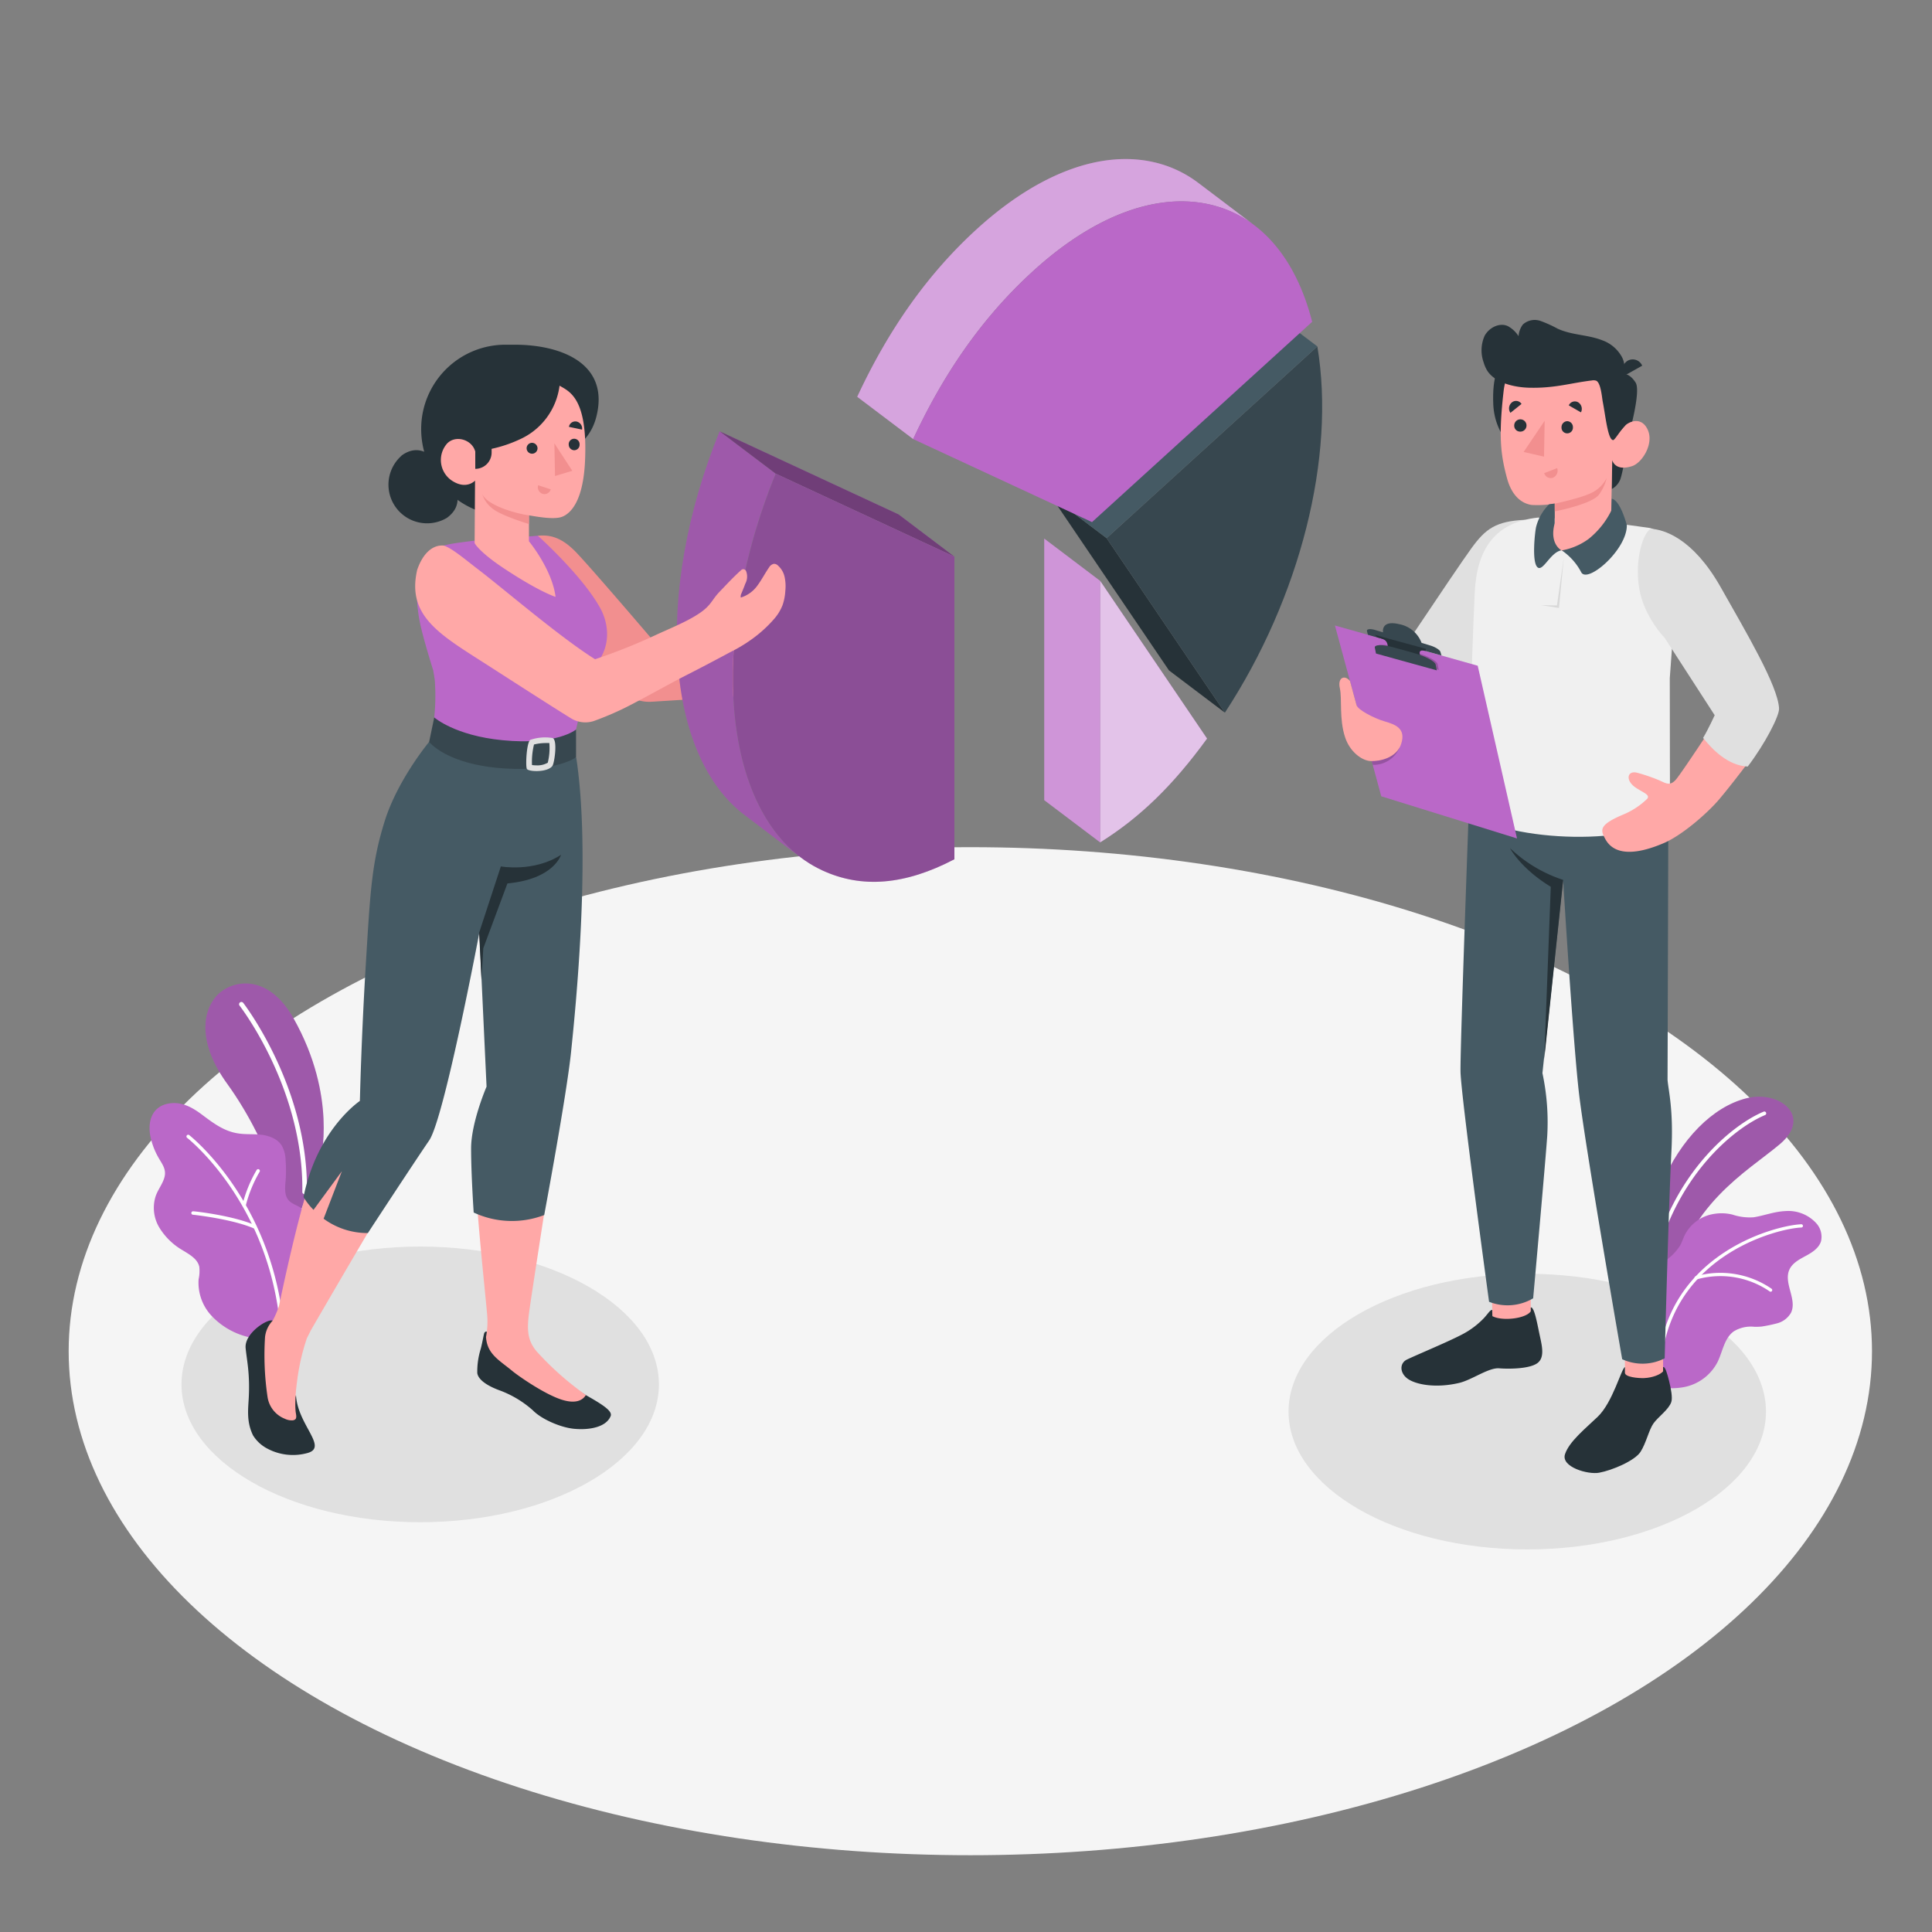 <svg xmlns="http://www.w3.org/2000/svg" viewBox="0 0 500 500"><rect x="0" y="0" width="500" height="500" fill="#808080" stroke="none"/><g id="Floor"><ellipse id="floor" cx="251.12" cy="349.69" rx="233.35" ry="130.44" style="fill:#f5f5f5"></ellipse></g><g id="Shadows"><ellipse id="Shadow" cx="395.25" cy="365.32" rx="61.78" ry="35.67" style="fill:#e0e0e0"></ellipse><ellipse id="shadow" cx="108.75" cy="358.28" rx="61.78" ry="35.67" style="fill:#e0e0e0"></ellipse></g><g id="Plants"><g id="plants"><path d="M425.66,332.5s-.77-14.07,4.29-25.93,13.35-20.15,22-22.33,17.15,4.71,8.68,11.86-24.24,15.65-28.42,37.74Z" style="fill:#BA68C8"></path><path d="M425.66,332.5s-.77-14.07,4.29-25.93,13.35-20.15,22-22.33,17.15,4.71,8.68,11.86-24.24,15.65-28.42,37.74Z" style="opacity:0.15"></path><path d="M427.63,328.48h-.1a.49.49,0,0,1-.36-.57c5.42-24.44,21.48-37,29.21-40.19a.48.48,0,1,1,.37.88c-7.58,3.15-23.32,15.46-28.65,39.51A.48.48,0,0,1,427.63,328.48Z" style="fill:#fff"></path><path d="M429,340.07c-.14-1.13-.24-2.26-.4-3.39-.1-.81-.41-1.53-.5-2.35a8.77,8.77,0,0,1,.7-5.35,14,14,0,0,1,3-3.31,13.39,13.39,0,0,0,3-3.31c.48-.85.77-1.8,1.19-2.68a10.21,10.21,0,0,1,7.52-5.51,11.88,11.88,0,0,1,4.86.17,14.11,14.11,0,0,0,5.5.69c2.72-.44,5.33-1.48,8.14-1.6a9.8,9.8,0,0,1,8,3.1,5.19,5.19,0,0,1,1.26,4.74c-.57,1.79-2.33,2.89-4,3.79s-3.45,1.85-4.2,3.57c-1.52,3.48,2.1,7.71.43,11.12a5.85,5.85,0,0,1-3.72,2.76,38.66,38.66,0,0,1-3.88.8,17,17,0,0,1-1.88.06,8.5,8.5,0,0,0-5.33,1.19c-2.42,1.75-2.85,5.11-4.13,7.81a12.38,12.38,0,0,1-8.11,6.47c-2.9.72-7.38.56-8.28-.65-.69-.92.69-4.1.6-5.25a46.74,46.74,0,0,1,.12-8.85A16.91,16.91,0,0,0,429,340.07Z" style="fill:#BA68C8"></path><path d="M429.77,350.63h0a.42.42,0,0,1-.36-.48c3.91-26.31,30.4-33.05,36.75-33.31a.42.42,0,0,1,.44.4.42.42,0,0,1-.41.44c-6.2.26-32.12,6.86-35.94,32.6A.43.43,0,0,1,429.77,350.63Z" style="fill:#fff"></path><path d="M458.2,334.29a.35.35,0,0,1-.23-.09,22.52,22.52,0,0,0-18.9-3.08.42.42,0,0,1-.52-.3.43.43,0,0,1,.3-.52,23.39,23.39,0,0,1,19.65,3.24.43.43,0,0,1,.06.6A.41.41,0,0,1,458.2,334.29Z" style="fill:#fff"></path></g><g id="plants"><path d="M78.05,312.82l4.88-12.51S87.36,283.78,76,263.6c-6.89-12.25-16.57-9.92-20.19-5.6s-4.33,12.4,3,22.49c11.4,15.8,18.38,37.26,16,50.16Z" style="fill:#BA68C8"></path><path d="M78.05,312.82l4.88-12.51S87.36,283.78,76,263.6c-6.89-12.25-16.57-9.92-20.19-5.6s-4.33,12.4,3,22.49c11.4,15.8,18.38,37.26,16,50.16Z" style="opacity:0.15"></path><path d="M78.73,309.06a.59.59,0,0,1-.49-.59c.41-26.66-16.07-48-16.24-48.21a.59.59,0,0,1,.11-.83.6.6,0,0,1,.83.1c.16.22,16.9,21.87,16.49,49a.59.59,0,0,1-.6.58Z" style="fill:#fff"></path><path d="M80,316.28a5.81,5.81,0,0,0-2.3-3.78c-1-.65-2.15-.95-2.94-1.8-1.21-1.3-1-3.33-.85-5.11a33.45,33.45,0,0,0,0-5.39,8.14,8.14,0,0,0-1-3.74c-1.12-1.77-3.31-2.57-5.39-2.8s-4.2,0-6.26-.4c-3.49-.62-6.23-2.73-9-4.8-2.6-1.95-5.42-3.49-8.77-2.84-4.13.82-5.28,4.54-4.6,8.29a18.29,18.29,0,0,0,2,5.46c1,1.84,2.31,3.21,1.62,5.48-.5,1.65-1.61,3-2.21,4.67a9.88,9.88,0,0,0,.94,8.18,17,17,0,0,0,6,5.85c1.79,1.1,3.91,2.25,4.34,4.31a10,10,0,0,1-.18,3.21A12.55,12.55,0,0,0,55,340.79,19.06,19.06,0,0,0,64.17,346a15.85,15.85,0,0,0,9,.06c5-1.65,5-8.31,3.78-12.5-1.62-5.65,3.17-10.06,3.24-15.62A8.17,8.17,0,0,0,80,316.28Z" style="fill:#BA68C8"></path><path d="M72.38,339.56a.45.45,0,0,1-.36-.37c-4.26-29.45-23.35-44.53-23.54-44.68a.45.45,0,1,1,.55-.7c.19.15,19.56,15.43,23.88,45.25a.46.46,0,0,1-.38.51Z" style="fill:#fff"></path><path d="M65.86,317.93l-.1,0c-5.84-2.51-15.74-3.55-15.84-3.56a.44.44,0,0,1-.4-.49.45.45,0,0,1,.49-.4c.41,0,10.14,1.06,16.11,3.63a.45.45,0,0,1-.26.85Z" style="fill:#fff"></path><path d="M63.09,312.25h0a.44.44,0,0,1-.33-.54,34.24,34.24,0,0,1,3.66-8.92.45.45,0,1,1,.77.47,33.56,33.56,0,0,0-3.56,8.66A.45.45,0,0,1,63.09,312.25Z" style="fill:#fff"></path></g></g><g id="Chart"><g id="chart"><polygon points="317 184.44 302.53 173.5 271.92 128.32 286.39 139.27 317 184.44" style="fill:#263238"></polygon><path d="M317,184.44l-30.61-45.17,54.54-49.62C345.71,118.21,336.52,154.62,317,184.44Z" style="fill:#37474f"></path><polygon points="286.39 139.27 271.92 128.32 326.45 78.71 340.93 89.65 286.39 139.27" style="fill:#455a64"></polygon><path d="M309.85,47.13c1.34,1,14.12,10.68,14.92,11.29a30.14,30.14,0,0,0-11.83-5.53c-13.77-3.08-29.93,3-45.52,17.21-12.62,11.47-22.82,25.74-31.09,43.53l-14.48-10.94c8.28-17.79,18.48-32.06,31.1-43.54C268.54,45,284.7,38.86,298.46,41.94A30,30,0,0,1,309.85,47.13Z" style="fill:#BA68C8"></path><path d="M309.85,47.13c1.34,1,14.12,10.68,14.92,11.29a30.14,30.14,0,0,0-11.83-5.53c-13.77-3.08-29.93,3-45.52,17.21-12.62,11.47-22.82,25.74-31.09,43.53l-14.48-10.94c8.28-17.79,18.48-32.06,31.1-43.54C268.54,45,284.7,38.86,298.46,41.94A30,30,0,0,1,309.85,47.13Z" style="fill:#fff;opacity:0.4"></path><path d="M237.68,114.26l-1.36-.63c8.28-17.79,18.48-32.06,31.1-43.53C283,55.92,299.17,49.8,312.94,52.88c13,2.91,22.36,13.65,26.65,30.4l-10.21,9.29-46.77,42.55Z" style="fill:#BA68C8"></path><polygon points="284.73 150.34 284.73 218.02 270.25 207.08 270.25 139.39 284.73 150.34" style="fill:#BA68C8"></polygon><polygon points="284.73 150.34 284.73 218.02 270.25 207.08 270.25 139.39 284.73 150.34" style="fill:#fff;opacity:0.3"></polygon><path d="M284.73,218V150.34l27.65,40.8C303.55,203.29,295,211.58,284.73,218Z" style="fill:#BA68C8"></path><path d="M284.73,218V150.34l27.65,40.8C303.55,203.29,295,211.58,284.73,218Z" style="fill:#fff;opacity:0.6"></path></g></g><g id="character-2"><g id="Character"><path d="M394.73,134.52c-7.64.36-10.26,2.33-13.9,7.33-4.44,6.11-25,37.08-25,37.08s6.33,9,14.06,8.12l16.25-17.41Z" style="fill:#e0e0e0"></path><rect x="420.53" y="342.72" width="9.88" height="17.62" style="fill:#ffa8a7"></rect><polygon points="396.16 341.78 386.28 342.13 385.79 323.49 396.16 323.14 396.16 341.78" style="fill:#ffa8a7"></polygon><path d="M431.81,190.19c0,9.83-.25,89.28-.25,89.28.23,2.83,1.57,7.68,1,18.54-.75,14.75-1.74,53.52-1.74,53.52a12.55,12.55,0,0,1-11,.23s-9.35-53.7-11.12-68.32c-1.55-12.76-4.17-55.72-4.17-55.72l-5.35,50A60.79,60.79,0,0,1,400.42,294c-.46,6.77-3.64,42-3.64,42a13,13,0,0,1-11.41.9s-7.28-53.34-7.39-59.54c-.13-7.08,2.86-87.28,2.86-87.28Z" style="fill:#455a64"></path><path d="M420.53,355.26v-1.47c-.94.42-3.14,9.15-7.06,12.88-3.12,3-7.37,6.38-8.45,9.68s5.92,5.33,8.83,4.79c3.39-.62,9.25-3.11,10.72-5.41s2.16-5.69,3.36-7.37,3.95-3.57,4.6-5.52c.36-1.07-.07-3.42-.56-5.4-.46-1.82-1-3.83-1.56-3.65v1.12c-.71.83-2.7,1.65-4.94,1.74C424,356.7,420.52,356.41,420.53,355.26Z" style="fill:#263238"></path><path d="M386.18,339c-.52,0-.93.77-2.07,2.05a21.48,21.48,0,0,1-5.81,4.35c-3.7,1.93-10.89,4.9-14.15,6.43-2,.95-1.93,3.51.17,5s7.18,2.5,13.27,1.08c3.32-.77,7.64-4,10.38-3.79s7.85.13,9.87-1.32,1.21-4.55.64-7.21c-.62-2.9-1.4-7.43-2.32-7.23v1c-1.19,1.88-7.32,2.64-9.93,1.26Z" style="fill:#263238"></path><path d="M404.55,227.72a36.25,36.25,0,0,1-13.76-8.22s2.66,5.18,10.55,10l-1.69,44.6Z" style="fill:#263238"></path><path d="M426.66,136.59s7.74.71,7.19,15.44l-1.71,23.46.05,35.21c-7.27,8.24-41.53,7.61-52.55-.68,0,0,1.29-40.42,2-56.45.53-11.4,5.15-18.37,16.35-19.62l13.78.6Z" style="fill:#f0f0f0"></path><polygon points="404.71 144.32 402.94 156.69 398.8 156.61 403.46 157.34 404.71 144.32" style="opacity:0.1"></polygon><path d="M414.74,104.67c0,8.13-6.33,14.73-14.14,14.73s-13.79-6.6-14.14-14.73c-.63-14.38,6.33-14.73,14.14-14.73S414.74,96.53,414.74,104.67Z" style="fill:#263238"></path><path d="M423.29,99c-1.66-2.58-3.21-2.19-3.21-2.19L419,109.3l-1.74.36-.15,16.91a4.84,4.84,0,0,0,2.13-2.29c.59-1.18,1.84-8.33,2.54-12.62C421.77,111.66,424.7,101.17,423.29,99Z" style="fill:#263238"></path><path d="M417.49,112.47c.82.51,2-1.13,3-2.23s4.31-2.61,5.95,1-1.45,8.54-4.05,9.39c-4.47,1.46-5.14-1.53-5.14-1.53l-.34,16.82c-6,9.18-19.4,8.85-14.56-.45v-5.12a26.83,26.83,0,0,1-6,.33c-3.29-.53-5.36-3.24-6.36-7-1.61-6-2.21-10.77-.85-22.49,1.49-12.84,15.83-13,23.58-7.9S417.49,112.47,417.49,112.47Z" style="fill:#ffa8a7"></path><path d="M417,132.15a21.54,21.54,0,0,1-5.82,7.29,16.53,16.53,0,0,1-7,3,15.6,15.6,0,0,1,5,5.58c1.48,3.26,11.94-5.73,11.84-12.12,0,0-1.64-6.41-3.89-6.82Z" style="fill:#455a64"></path><path d="M404.12,142.43s-3.22-1.6-1.77-7v-5.12l-1.41.19a12.4,12.4,0,0,0-3.4,5.89c-.32,1.46-1.12,8.89.3,10.36S401.24,142.83,404.12,142.43Z" style="fill:#455a64"></path><path d="M395.71,100.34c6.65.18,10.78-1.23,16.28-1.88a2.19,2.19,0,0,1,1.11.07c1.21.56,1.48,4.33,1.69,5.43.72,3.68,1.32,9.91,2.7,9.94.41,0,2-2.7,3-3.66,1.41-1.34-.41-13.46-.41-13.47a13.75,13.75,0,0,1,.33-1.65,5.66,5.66,0,0,0-.86-3.07,9.38,9.38,0,0,0-4.93-4c-3.73-1.46-7.82-1.28-11.53-3a31.92,31.92,0,0,0-4.43-2,4.55,4.55,0,0,0-4.54.93A5.69,5.69,0,0,0,393,87a7.66,7.66,0,0,0-2.77-2.6c-2.16-1-4.85.39-6,2.48a9.24,9.24,0,0,0-.26,6.92,8.9,8.9,0,0,0,.92,2.12C387,99.2,392.11,100.25,395.71,100.34Z" style="fill:#263238"></path><path d="M420.07,97.41,425,94.64a2.67,2.67,0,0,0-3.75-1.29A3.15,3.15,0,0,0,420.07,97.41Z" style="fill:#263238"></path><path d="M402.36,130.35s7.35-1.54,9.91-3a8.59,8.59,0,0,0,3.55-3.66,12.37,12.37,0,0,1-2,4.32c-1.88,2.5-11.45,4.34-11.45,4.34Z" style="fill:#f28f8f"></path><path d="M404.12,110.55a1.48,1.48,0,1,0,2.95,0A1.52,1.52,0,0,0,405.6,109,1.54,1.54,0,0,0,404.12,110.55Z" style="fill:#263238"></path><path d="M406,104.91l3.15,1.81a2,2,0,0,0-.73-2.61A1.72,1.72,0,0,0,406,104.91Z" style="fill:#263238"></path><path d="M403,121.14l-3.36,1.32a1.76,1.76,0,0,0,2.29,1.16A2,2,0,0,0,403,121.14Z" style="fill:#f28f8f"></path><path d="M390.9,106.84l2.87-2.3a1.68,1.68,0,0,0-2.49-.4A2,2,0,0,0,390.9,106.84Z" style="fill:#263238"></path><path d="M391.88,110.12a1.52,1.52,0,0,0,1.47,1.58,1.59,1.59,0,1,0-1.47-1.58Z" style="fill:#263238"></path><polygon points="399.76 108.89 399.59 118.18 394.31 116.97 399.76 108.89" style="fill:#f28f8f"></polygon><path d="M443.77,187s-8.55,13-10,14.7-2.48,1.13-4.07.37a45.11,45.11,0,0,0-5.94-2.07c-2.62-.7-3.18,1.89-.59,3.73,1.87,1.33,4,1.91,3.12,3a19.7,19.7,0,0,1-6.24,4.09c-6.32,2.67-5.83,4-4.67,6.19,1,1.91,4,6,15.26,1.16,4.66-2,11.23-7.69,14.32-11.35,4.47-5.29,11.43-14.77,11.43-14.77Z" style="fill:#ffa8a7"></path><path d="M427.34,136.85c3.1.22,10.66,2.19,18,15.16,6.41,11.37,14.84,25.52,15.08,31.37.08,1.91-3.67,9.18-8.11,15-5.12-.24-9.14-4.39-11.55-7.41,1.4-2.35,3-5.87,3-5.87l-12.93-20s-5.4-5.5-6.6-12.8C422.94,144.42,425.44,137.44,427.34,136.85Z" style="fill:#e0e0e0"></path><polygon points="345.48 161.88 382.43 172.29 392.6 216.99 357.47 206.08 345.48 161.88" style="fill:#BA68C8"></polygon><g style="opacity:0.2"><path d="M362.18,193.54a7.34,7.34,0,0,1-6.91,4.41l-.27-1Z"></path></g><g style="opacity:0.2"><path d="M356.61,169s-.14-.67-.3-1.5,2-.87,4.84-.08l5.44,1.51c2.85.78,5.29,2.1,5.46,2.93l.3,1.51Z"></path></g><path d="M353.77,163.32c-.11-.52.77-.66,2-.31l2.16.64s-.64-3.26,4.14-2.12a7.68,7.68,0,0,1,5.83,4.84l2.3.7c1.27.39,2.43,1.12,2.58,1.64l.27.93-19-5.35S353.88,163.84,353.77,163.32Z" style="fill:#37474f"></path><path d="M356.39,164.93c1.75.45,2.47.69,2.73,2,.3,1.46.42,2.54.42,2.54l8.43,2.38s-.41-1.86-.54-2.58.16-1.16,1.5-.78l.11-.57-13.2-3.6Z" style="fill:#263238"></path><path d="M356.1,169.13s-.13-.68-.3-1.51,2-.87,4.84-.08l5.45,1.51c2.84.79,5.28,2.1,5.45,2.93l.3,1.51Z" style="fill:#37474f"></path><path d="M349.37,176.23s1.38,5.06,1.7,6.26,4.46,3.37,7.17,4.17,5.69,1.74,4.4,5.8c-1.18,3.75-5.65,4.6-7.93,4.5s-5.39-2.43-6.61-6.18c-1.57-4.78-.73-9.89-1.35-12.68S348,174.57,349.37,176.23Z" style="fill:#ffa8a7"></path></g></g><g id="character-1"><g id="character"><path id="back-arm" d="M139.2,138.65c3.61-.36,6.32.8,9.38,3.76s21,24,21,24l31.83,1.3v11.85l-32.79,2.05a9.81,9.81,0,0,1-7.35-2.65L142.53,161.3Z" style="fill:#f28f8f"></path><g id="Slice"><path d="M193.08,211.21h0c-20.84-15.28-24-57.48-6.85-99.57l14.47,10.94c-17.05,41.84-14,83.8,6.47,99.32Z" style="fill:#BA68C8"></path><path d="M193.08,211.21h0c-20.84-15.28-24-57.48-6.85-99.57l14.47,10.94c-17.05,41.84-14,83.8,6.47,99.32Z" style="opacity:0.15"></path><polygon points="232.54 133.12 247.02 144.07 200.74 122.58 186.26 111.63 232.54 133.12" style="fill:#BA68C8"></polygon><polygon points="232.54 133.12 247.02 144.07 200.74 122.58 186.26 111.63 232.54 133.12" style="opacity:0.4"></polygon><path d="M212.75,225.23c-25.4-11.79-30.5-57.29-12-102.65L247,144.07v78.31C234.23,229.06,223,230,212.75,225.23Z" style="fill:#BA68C8"></path><path d="M212.75,225.23c-25.4-11.79-30.5-57.29-12-102.65L247,144.07v78.31C234.23,229.06,223,230,212.75,225.23Z" style="opacity:0.25"></path></g><g id="character-girl"><path d="M70.59,341.79c.69,1.73.14,3.79-.09,8.33a74.75,74.75,0,0,0-.21,9c.07,1.07.35,2.06.51,3.11a3.77,3.77,0,0,0,1.06,2.2,2.31,2.31,0,0,0,2,.71,2.24,2.24,0,0,0,1.37-1A17.37,17.37,0,0,0,76.6,361c.37,7.66,8.27,13.44,3.12,15a14.09,14.09,0,0,1-10.89-1.3,9.52,9.52,0,0,1-3.33-3.2c-1.72-3.49-1.29-6.69-1.13-9.6.35-6.41-.49-9.8-.8-13C63.19,345,69.41,341.13,70.59,341.79Z" style="fill:#263238"></path><path d="M125.82,344.61s-.43,0-.56.61c-.2.84-.47,2.43-.85,3.87a19.78,19.78,0,0,0-.89,6.26c.22,1.58,2.23,3.22,6.11,4.6a26.93,26.93,0,0,1,8.28,5.05c2.25,2.31,7.22,4.45,10.66,4.77,4,.38,8.3-.43,9.46-3.27.49-1.19-1.43-2.66-6.44-5.46,0,0-2.52-1.55-3.94-2.57-7.16-5.17-9.53-8-11.4-12.92Z" style="fill:#263238"></path><path d="M138.81,349.66c-2.21-2.72-2.51-5.22-1.88-10s7.07-46,8.71-56.36c2.75-17.36,6-64,3.44-79.29l-45.55.66c-3.92,8.24-7.08,18.49-7.6,34.86-.4,12.49-2.86,46.26-2.86,46.26s-6,4.6-10.68,14.15c-4.15,8.44-10.2,38.11-10.2,38.11h0a26.55,26.55,0,0,1-1.6,3.71,7.3,7.3,0,0,0-2,4.26,73.85,73.85,0,0,0,.65,15.51,7.18,7.18,0,0,0,4.47,5.64,4,4,0,0,0,1.81.42,1.3,1.3,0,0,0,.9-.27c.47-.41.14-1.49.09-2a20,20,0,0,1-.07-2.57c0-1.69.24-3.74.46-5.41a55.47,55.47,0,0,1,2.52-11l1.05-2.1h0s22.82-39.46,29.2-49c5.06-7.51,10-37.57,14.33-53.91L127,281.17a77.19,77.19,0,0,0-3.84,12.42c-1.31,7.28,2,36.36,2.92,46.68a21.17,21.17,0,0,1-.3,5.73h0c.26,4.47,3.5,6.05,6.77,8.78,1.63,1.35,8.86,6.4,13.34,7.61,3.64,1,5.15-.35,5.73-1.36A77.2,77.2,0,0,1,138.81,349.66Z" style="fill:#ffa8a7"></path><path d="M111.06,192s-8.17,9.79-11.53,20.6-3.7,18-4.87,37.18-1.52,35.14-1.52,35.14-11.07,7.37-14.59,24.88a17.62,17.62,0,0,0,2.59,3.31l7.34-10-4.73,12.29a19.11,19.11,0,0,0,11.46,3.71s11.93-18.24,15.85-23.95,13-53.83,13-53.83l1.86,39.89s-4,9.24-4,16,.67,16.58.67,16.58a23.42,23.42,0,0,0,18.25.65s5.77-30.84,6.94-42.09,5.22-51,1.35-76.3Z" style="fill:#455a64"></path><path d="M124,241.38l5.62-17.15s8.5,1.57,15.57-3c0,0-1.8,6.29-13.87,7.4l-6.25,16.79-.46,8.19Z" style="fill:#263238"></path><path d="M155.26,157.23c-4.08-7.3-13.28-16.07-16.06-18.58l-16.4,1.27c-3.66.47-7.33.86-9.11,1.67-3.67,1.67-5.2,3.34-5.58,7.51a39.57,39.57,0,0,0,.87,13.4c1.08,4.5,3.14,11,3.14,11l.25,1.5c0,.26.09.52.13.78a53.64,53.64,0,0,1-.12,9.88c7.09,11.38,34,8.86,36.69,3.13.87-3.6,3.18-13.7,3.31-15.08C157.88,169.38,158.23,162.53,155.26,157.23Z" style="fill:#BA68C8"></path><path d="M112.38,185.67,111.06,192s4.5,5.91,19.47,6.87c13.68.88,18.55-2.88,18.55-2.88V188.8s-4.87,4.15-19,2.77C117.68,190.37,112.38,185.67,112.38,185.67Z" style="fill:#37474f"></path><path d="M143,191a11.75,11.75,0,0,0-5.73.47c-1,.56-1.29,6.68-.93,7.49s5.37,1,6.62-.74C143.47,197.58,144.37,191.44,143,191Zm-1.28,6.41a5.35,5.35,0,0,1-2.94.66h0a7.22,7.22,0,0,1-1.1-.08,18.85,18.85,0,0,1,.52-5.31,12.43,12.43,0,0,1,3.17-.38,7.77,7.77,0,0,1,.8,0A15.68,15.68,0,0,1,141.76,197.4Z" style="fill:#e0e0e0"></path><path d="M133.45,89.21l-2.54,0A21.8,21.8,0,0,0,109,110.86h0a22.6,22.6,0,0,0,22.48,22.75l.06-14.24s19.18,2.38,22.76-11.39S145.49,89.28,133.45,89.21Z" style="fill:#263238"></path><path d="M103.89,117.92c4.43-3.25,8.19-.48,11.44,4s4.77,8.85.33,12.1a10,10,0,0,1-11.77-16.06Z" style="fill:#263238"></path><path d="M144.81,99.81c2.49,1.5,7.26,3.1,6.61,19.17-.45,11.17-4,13.92-5.79,14.7s-5.33.28-8.74-.31l0,6.71s6,7.25,6.89,14.39c0,0-4.16-1.25-13.58-7.52-6.31-4.21-7.37-6.39-7.37-6.39l.11-16.18s-2.24,2.49-6,0a6.43,6.43,0,0,1-1.19-9.64c2.2-2.21,6.36-1,7.23,2.06a34.38,34.38,0,0,0,11.61-3.13A17.66,17.66,0,0,0,144.81,99.81Z" style="fill:#ffa8a7"></path><path d="M123,116.76v4.58h0a4.23,4.23,0,0,0,4.23-4.24v-5.7Z" style="fill:#263238"></path><path d="M139.11,116a1.41,1.41,0,1,1-1.47-1.4A1.44,1.44,0,0,1,139.11,116Z" style="fill:#263238"></path><path d="M139.27,125.58l3.26,1.06a1.69,1.69,0,0,1-2.13,1.16A1.81,1.81,0,0,1,139.27,125.58Z" style="fill:#f28f8f"></path><path d="M150.63,111.18l-3.39-.71a1.67,1.67,0,0,1,2-1.37A1.83,1.83,0,0,1,150.63,111.18Z" style="fill:#263238"></path><path d="M150,115a1.42,1.42,0,0,1-1.34,1.52,1.45,1.45,0,0,1-1.47-1.4A1.41,1.41,0,1,1,150,115Z" style="fill:#263238"></path><polygon points="143.47 114.73 143.64 123.19 148.11 121.84 143.47 114.73" style="fill:#f28f8f"></polygon><path d="M136.89,133.37c-3.59-.49-11-2.66-12.11-5.59a7.56,7.56,0,0,0,2.57,3.75c2.2,1.9,9.53,4.08,9.53,4.08Z" style="fill:#f28f8f"></path></g><g id="Arm"><path d="M203.06,149.34a5.45,5.45,0,0,0-1.75-3,1.35,1.35,0,0,0-1.09-.41,1.91,1.91,0,0,0-1.18.91c-1.06,1.52-1.89,3.17-3,4.67a8.3,8.3,0,0,1-4.33,3.14,1.67,1.67,0,0,1,.16-1.05c.37-.9.65-1.55,1-2.52a3.89,3.89,0,0,0,.21-3.3.84.84,0,0,0-.74-.48,1,1,0,0,0-.66.36c-2,1.8-3.56,3.52-5.49,5.52s-2.08,3.37-4.93,5.36-6.61,3.57-10.89,5.49A148.9,148.9,0,0,1,154,170.61c-8.94-5.58-23.58-18.15-30.17-23.19-3.53-2.7-6.9-5.59-9-6.23-2.83-.24-5.37,1.95-6.86,6.28-2.72,11.78,5.61,16.6,17.3,24.08,4,2.56,16.59,10.7,22.46,14.32a7.08,7.08,0,0,0,5.89.75,78.94,78.94,0,0,0,8.1-3.43c4.89-2.45,11-5.95,15.88-8.44,3.94-2,8.09-4.2,11.44-6a39,39,0,0,0,5.62-3.39,33.32,33.32,0,0,0,5.63-5.12,12.25,12.25,0,0,0,2.2-3.54,13.28,13.28,0,0,0,.75-3.78A11.27,11.27,0,0,0,203.06,149.34Z" style="fill:#ffa8a7"></path></g></g></g></svg>